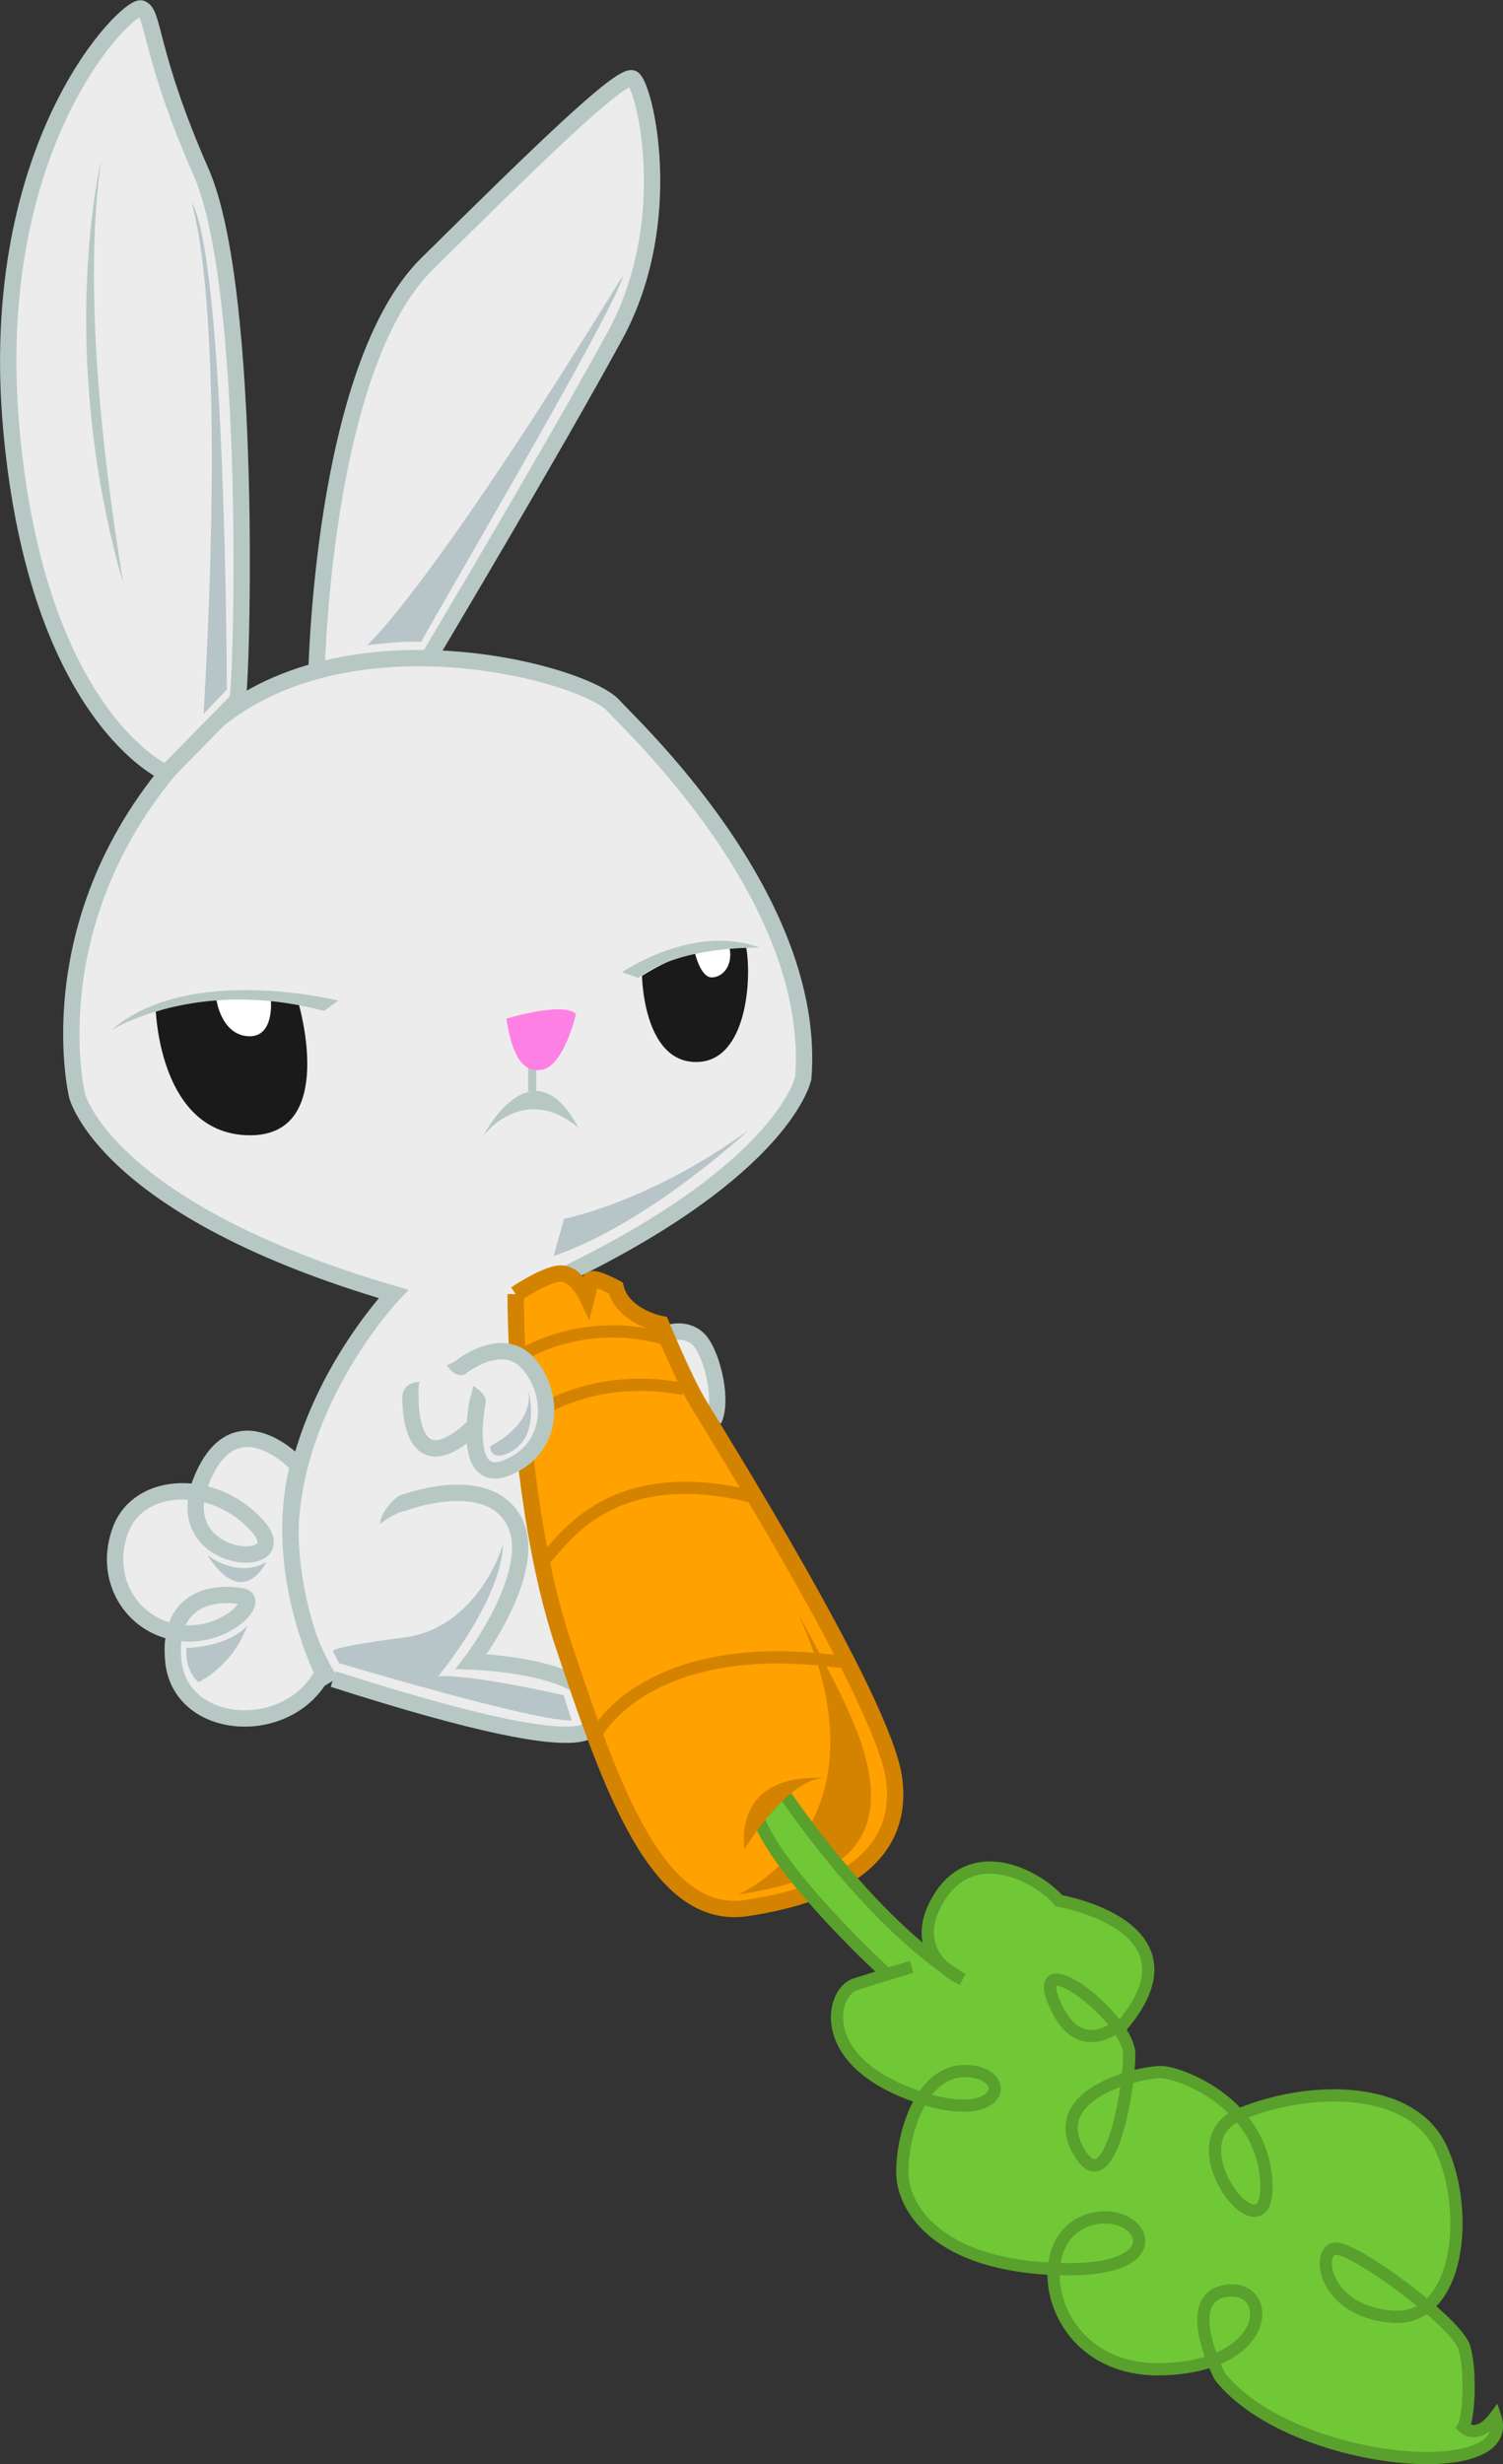 <?xml version="1.0" encoding="UTF-8" standalone="no"?>
<!-- Created with Inkscape (http://www.inkscape.org/) -->

<svg
   xmlns:dc="http://purl.org/dc/elements/1.1/"
   xmlns:cc="http://creativecommons.org/ns#"
   xmlns:rdf="http://www.w3.org/1999/02/22-rdf-syntax-ns#"
   xmlns:svg="http://www.w3.org/2000/svg"
   xmlns="http://www.w3.org/2000/svg"
   xmlns:sodipodi="http://sodipodi.sourceforge.net/DTD/sodipodi-0.dtd"
   xmlns:inkscape="http://www.inkscape.org/namespaces/inkscape"
   width="368.102"
   height="603.141"
   id="svg6526"
   version="1.1"
   inkscape:version="0.48.4 r9939"
   sodipodi:docname="angel.svg">
  <rect width="100%" height="100%" fill="#333333" stroke="none"/>
  <defs
     id="defs6528" />
  <sodipodi:namedview
     id="base"
     pagecolor="#ffffff"
     bordercolor="#666666"
     borderopacity="1.0"
     inkscape:pageopacity="0.0"
     inkscape:pageshadow="2"
     inkscape:zoom="0.7"
     inkscape:cx="20.73219"
     inkscape:cy="270.33266"
     inkscape:document-units="px"
     inkscape:current-layer="layer2"
     showgrid="false"
     inkscape:window-width="1362"
     inkscape:window-height="729"
     inkscape:window-x="0"
     inkscape:window-y="37"
     inkscape:window-maximized="0"
     fit-margin-top="0"
     fit-margin-left="0"
     fit-margin-right="0"
     fit-margin-bottom="0" />
  <g
     inkscape:groupmode="layer"
     id="layer2"
     inkscape:label="angel"
     transform="translate(-573.987,-459.572)"
     sodipodi:insensitive="true">
    <path
       style="fill:#ececec;fill-opacity:1;stroke:none"
       d="m 680.338,801.339 -10.354,65.66 75.004,14.395 -11.112,-86.621 z"
       id="path7164"
       inkscape:connector-curvature="0" />
    <path
       style="fill:#ececec;fill-opacity:1;stroke:#b7c8c4;stroke-width:4;stroke-linecap:butt;stroke-linejoin:miter;stroke-opacity:1"
       d="m 651.429,626.291 c 0,0 1.071,-76.429 27.143,-102.143 26.071,-25.714 47.5,-46.786 50.357,-45.357 2.857,1.429 11.071,34.643 -4.286,62.857 -15.357,28.214 -46.071,79.643 -46.071,79.643 0,0 -18.571,0.357 -27.143,5 z"
       id="path7166"
       inkscape:connector-curvature="0"
       sodipodi:nodetypes="cssscc" />
    <path
       style="fill:#ececec;stroke:#b7c8c4;stroke-width:4;stroke-linecap:butt;stroke-linejoin:miter;stroke-opacity:1"
       d="m 711.429,772.005 c 55,-26.429 59.286,-48.571 59.286,-48.571 3.571,-44.286 -42.913,-87.029 -46.429,-91.071 -7.143,-8.214 -68.929,-25 -101.429,7.5 -41.25,41.25 -30,87.857 -30,87.857 0,0 6.786,27.857 77.5,48.571 0,0 -44.643,46.786 -15.357,95"
       id="path6581"
       inkscape:connector-curvature="0"
       sodipodi:nodetypes="ccsscc" />
    <path
       style="fill:#ececec;fill-opacity:1;stroke:#b7c8c4;stroke-width:4;stroke-linecap:butt;stroke-linejoin:miter;stroke-opacity:1"
       d="m 647.003,818.259 c 0,0 -15.405,-16.92 -23.739,3.788 -8.334,20.708 24.244,22.476 13.637,10.859 -10.607,-11.617 -28.789,-10.859 -33.335,1.01 -4.546,11.869 2.525,23.486 13.89,25.254 11.364,1.768 20.456,-7.829 15.91,-8.839 -4.546,-1.01 -18.688,-1.263 -16.92,15.91 1.768,17.173 28.284,18.94 36.618,2.778 0,0 -12.627,-25.001 -6.061,-50.76 z"
       id="path6583"
       inkscape:connector-curvature="0" />
    <path
       style="fill:none;stroke:#b7c8c4;stroke-width:4;stroke-linecap:butt;stroke-linejoin:miter;stroke-opacity:1"
       d="m 674.529,801.087 c 0,0 -1.01,23.486 15.91,7.324"
       id="path6585"
       inkscape:connector-curvature="0" />
    <path
       style="fill:#ececec;fill-opacity:1;stroke:#b7c8c4;stroke-width:4;stroke-linecap:butt;stroke-linejoin:miter;stroke-opacity:1"
       d="m 738.422,785.682 c 0,0 4.546,-1.263 7.324,2.525 2.778,3.788 5.303,14.142 3.03,18.94"
       id="path6589"
       inkscape:connector-curvature="0" />
    <path
       style="fill:#ececec;fill-opacity:1;stroke:#b7c8c4;stroke-width:4;stroke-linecap:butt;stroke-linejoin:miter;stroke-opacity:1"
       d="m 672.257,827.603 c 0,0 20.708,-8.081 27.527,4.041 6.819,12.122 -10.354,34.598 -10.354,34.598 0,0 32.577,1.01 30.052,13.385 -1.263,0.253 10.102,14.647 -63.892,-9.091"
       id="path6591"
       inkscape:connector-curvature="0" />
    <path
       style="fill:#ffa100;fill-opacity:1;stroke:#d48300;stroke-width:4;stroke-linecap:butt;stroke-linejoin:miter;stroke-opacity:1"
       d="m 700.288,776.338 c 0,0 -0.253,50.003 11.617,85.61 11.869,35.608 23.234,67.933 44.952,64.65 21.718,-3.283 38.638,-12.122 36.113,-31.567 -2.525,-19.445 -44.699,-86.368 -48.235,-92.429 -3.536,-6.061 -8.839,-18.94 -8.839,-18.94 0,0 -9.344,-1.768 -11.112,-8.839 0,0 -5.051,-2.778 -6.061,-2.02 l -1.01,4.041 c 0,0 -2.525,-5.303 -6.061,-5.556 -3.536,-0.253 -11.364,5.051 -11.364,5.051 z"
       id="path6593"
       inkscape:connector-curvature="0" />
    <path
       style="fill:none;stroke:#d48300;stroke-width:3;stroke-linecap:butt;stroke-linejoin:miter;stroke-opacity:1"
       d="m 700.541,791.995 c 0,0 14.9,-10.607 36.113,-4.798"
       id="path6595"
       inkscape:connector-curvature="0" />
    <path
       style="fill:none;stroke:#d48300;stroke-width:3;stroke-linecap:butt;stroke-linejoin:miter;stroke-opacity:1"
       d="m 701.803,807.905 c 0,0 14.9,-13.132 39.648,-8.334"
       id="path6597"
       inkscape:connector-curvature="0" />
    <path
       style="fill:#ececec;fill-opacity:1;stroke:#b7c8c4;stroke-width:4;stroke-linecap:butt;stroke-linejoin:miter;stroke-opacity:1"
       d="m 686.399,794.521 c 0,0 10.354,-8.586 16.92,-1.263 6.566,7.324 6.566,20.708 -5.051,25.506 -11.617,4.798 -7.26,-16.415 -7.26,-16.415"
       id="path6587"
       inkscape:connector-curvature="0"
       sodipodi:nodetypes="cssc" />
    <path
       style="fill:none;stroke:#d48300;stroke-width:3;stroke-linecap:butt;stroke-linejoin:miter;stroke-opacity:1"
       d="m 707.107,841.24 c 2.778,-0.758 13.637,-25.001 51.77,-15.152"
       id="path6599"
       inkscape:connector-curvature="0" />
    <path
       style="fill:#d48300;fill-opacity:1;stroke:none"
       d="m 180.893,463.677 c 0,0 19.821,-2.321 27.5,-10.714 7.679,-8.393 5,-20.179 1.25,-29.821 -3.75,-9.643 -13.036,-25.893 -14.286,-28.393 24.286,52.143 -14.464,68.929 -14.464,68.929 z"
       id="path7198"
       inkscape:connector-curvature="0"
       transform="translate(573.987,459.572)" />
    <path
       style="fill:none;stroke:#d48300;stroke-width:3;stroke-linecap:butt;stroke-linejoin:miter;stroke-opacity:1"
       d="m 719.734,884.424 c 0,0 12.374,-25.001 61.367,-17.93"
       id="path6601"
       inkscape:connector-curvature="0" />
    <path
       style="fill:#71c837;stroke:#5aa02c;stroke-width:3;stroke-linecap:butt;stroke-linejoin:miter;stroke-opacity:1"
       d="m 765.696,898.061 c -0.758,-1.263 20.456,31.567 43.942,45.962 0,0 -14.142,-5.808 -5.808,-19.698 8.334,-13.89 23.991,-5.808 29.547,0.505 0,0 35.86,6.061 15.657,30.305 -1.515,0 -10.859,9.091 -16.92,-5.556 -6.061,-14.647 18.435,3.788 18.435,12.879 0,9.091 -5.051,37.376 -12.627,23.234 -7.576,-14.142 16.162,-19.193 20.708,-18.94 4.546,0.253 24.749,7.576 25.506,27.274 0.758,19.698 -23.486,-9.849 -6.566,-16.92 16.92,-7.071 41.921,-7.324 49.245,8.081 7.324,15.405 4.798,42.932 -12.122,41.416 -16.92,-1.515 -18.435,-16.415 -13.637,-16.668 4.798,-0.253 29.799,18.183 31.567,24.244 1.768,6.061 1.01,17.678 -0.253,19.445 0,0 3.405,3.442 7.829,-2.525 5.68,16.949 -50.255,11.869 -67.428,-9.849 0,0 -10.102,-19.193 1.515,-20.961 11.617,-1.768 11.617,18.435 -15.657,19.193 -27.274,0.758 -33.082,-29.547 -19.698,-35.86 13.385,-6.314 25.506,12.122 -5.051,11.364 -30.557,-0.758 -38.638,-15.152 -38.891,-23.234 -0.253,-8.081 3.788,-25.506 15.657,-25.254 11.869,0.253 9.344,14.395 -13.89,5.556 -23.234,-8.839 -18.94,-25.001 -13.385,-26.769 5.556,-1.768 13.89,-4.293 13.89,-4.293 l -6.061,1.768 c 0,0 -25.759,-23.486 -31.567,-38.133 z"
       id="path6605"
       inkscape:connector-curvature="0"
       sodipodi:nodetypes="ccsccsssssssssscccsssssssscccc" />
    <path
       style="fill:#d48300;fill-opacity:1;stroke:none"
       d="m 756.352,912.204 c 0,0 10.354,-17.425 19.698,-17.425 -23.233,-1.263 -19.698,17.425 -19.698,17.425 z"
       id="path6603"
       inkscape:connector-curvature="0" />
    <path
       style="fill:#b7c8c4;stroke:none"
       d="m 692.333,737.573 c 0,0 9.975,-13.258 23.36,-1.894 -11.364,-21.466 -23.36,1.894 -23.36,1.894 z"
       id="path7115"
       inkscape:connector-curvature="0" />
    <path
       style="fill:none;stroke:#b7c8c4;stroke-width:2;stroke-linecap:butt;stroke-linejoin:miter;stroke-opacity:1"
       d="m 704.329,726.665 0,-5.963"
       id="path7117"
       inkscape:connector-curvature="0" />
    <path
       style="fill:#ff80e5;stroke:none"
       d="m 698.006,708.91 c 0,0 14.016,-4.293 17.046,-1.136 0,0 -2.904,12.627 -8.334,13.637 -5.43,1.01 -7.576,-5.177 -8.713,-12.501 z"
       id="path7119"
       inkscape:connector-curvature="0" />
    <path
       style="fill:#1a1a1a;stroke:none"
       d="m 612.137,707.201 c 0.126,0.631 1.152,29.993 22.87,30.246 21.718,0.253 12.122,-32.199 12.122,-32.199 0,0 -15.673,-5.118 -34.992,1.953 z"
       id="path7125"
       inkscape:connector-curvature="0"
       sodipodi:nodetypes="cscc" />
    <path
       style="fill:#1a1a1a;stroke:none"
       d="m 731.224,698.43 c 0,0 0.253,20.961 13.132,21.087 12.879,0.126 13.748,-21.281 12.359,-28.099 -1.263,0.126 -11.349,-1.953 -25.491,7.012 z"
       id="path7127"
       inkscape:connector-curvature="0"
       sodipodi:nodetypes="cscc" />
    <path
       style="fill:#ffffff;stroke:none"
       d="m 744.23,693 c 0,0 1.389,5.935 4.167,5.808 2.778,-0.126 5.051,-3.03 4.293,-7.071 0,0 -6.313,-0.631 -8.46,1.263 z"
       id="path7131"
       inkscape:connector-curvature="0" />
    <path
       style="fill:#b7c8c4;stroke:none"
       d="m 760.077,691.548 c -0.631,0 -19.635,-0.568 -29.736,7.387 -1.263,-0.505 -4.041,-1.389 -4.041,-1.389 0,0 17.678,-12.122 33.777,-5.998 z"
       id="path7123"
       inkscape:connector-curvature="0"
       sodipodi:nodetypes="cccc" />
    <path
       style="fill:#ffffff;stroke:none"
       d="m 627,704.334 c 0,0 1.189,8.491 7.755,8.869 6.566,0.379 5.556,-8.965 5.556,-8.965 0,0 -10.911,-2.177 -13.311,0.096 z"
       id="path7129"
       inkscape:connector-curvature="0"
       sodipodi:nodetypes="cscc" />
    <path
       style="fill:#b7c8c4;stroke:none"
       d="m 601.293,711.688 c 0,0 20.834,-13.006 52.023,-4.672 l 3.536,-2.525 c 0,0 -36.618,-9.218 -55.558,7.197 z"
       id="path7121"
       inkscape:connector-curvature="0" />
    <path
       style="fill:#b7c8c4;fill-opacity:1;stroke:none"
       d="m 671.617,825.732 c 0,0 -3.97,2.672 -4.608,6.889 0,0 3.429,-2.751 6.244,-3.249"
       id="path7133"
       inkscape:connector-curvature="0"
       sodipodi:nodetypes="ccc" />
    <path
       style="fill:#b7c8c4;fill-opacity:1;stroke:none"
       d="m 689.05,802.097 c 0,0 0.884,-2.715 0.758,-3.346 0,0 3.409,1.894 3.157,4.041 -0.253,2.147 -3.914,-0.694 -3.914,-0.694 z"
       id="path7137"
       inkscape:connector-curvature="0" />
    <path
       style="fill:#b7c8c4;fill-opacity:1;stroke:none"
       d="m 685.262,792.865 c 0,0 -1.073,0.631 -1.894,0.821 0.189,0.253 2.21,3.409 4.483,2.21"
       id="path7139"
       inkscape:connector-curvature="0"
       sodipodi:nodetypes="ccc" />
    <path
       style="fill:#b7c8c4;fill-opacity:1;stroke:none"
       d="m 676.487,801.15 c 0,0 -0.063,-2.967 0.316,-3.346 0,0 -4.041,-0.063 -4.23,3.409 -0.189,3.472 3.914,-0.063 3.914,-0.063 z"
       id="path7143"
       inkscape:connector-curvature="0" />
    <path
       style="fill:#ececec;fill-opacity:1;stroke:#b7c8c4;stroke-width:4;stroke-linecap:butt;stroke-linejoin:miter;stroke-opacity:1"
       d="m 632.143,630.934 c 1.071,-3.214 3.929,-100 -8.929,-129.286 -12.857,-29.286 -11.429,-38.929 -14.643,-40 -3.214,-1.071 -38.214,32.857 -31.786,103.214 6.429,70.357 37.857,83.929 37.857,83.929 z"
       id="path7168"
       inkscape:connector-curvature="0" />
    <path
       style="fill:#b7c8c4;fill-opacity:1;stroke:none"
       d="m 604.071,602.087 c 0,-2.273 -11.364,-61.872 -5.303,-103.288 0,0 -11.112,45.709 5.303,103.288 z"
       id="path7170"
       inkscape:connector-curvature="0"
       sodipodi:nodetypes="ccc" />
    <path
       style="fill:#b7c4c8;fill-opacity:1;stroke:none"
       d="m 694.038,813.542 c 0,0 11.167,-5.266 9.273,-13.979 0,0 3.631,12.376 -5.349,15.873 -4.065,1.583 -3.923,-1.894 -3.923,-1.894 z"
       id="path7174"
       inkscape:connector-curvature="0"
       sodipodi:nodetypes="ccsc" />
    <path
       style="fill:#b7c4c8;fill-opacity:1;stroke:none"
       d="m 123.214,377.784 c 0,0.714 -6.25,20.714 -24.286,23.036 -18.036,2.321 -17.411,3.304 -17.411,3.304 l 1.518,2.946 c 0,0 48.036,14.375 56.964,14.018 l -1.964,-6.161 c 0,0 -22.5,-5.179 -30.714,-4.643 0,0 15.536,-18.571 15.893,-32.5 z"
       id="path7176"
       inkscape:connector-curvature="0"
       transform="translate(573.987,459.572)"
       sodipodi:nodetypes="cscccccc" />
    <path
       style="fill:#b7c4c8;fill-opacity:1;stroke:none"
       d="m 634.523,857.514 c -5,5.357 -14.874,5.422 -14.874,5.422 0,0 -0.584,5.324 2.952,8.354 0,0 8.313,-3.814 11.922,-13.776 z"
       id="path7178"
       inkscape:connector-curvature="0"
       sodipodi:nodetypes="cccc" />
    <path
       style="fill:#b7c4c8;fill-opacity:1;stroke:none"
       d="m 624.747,840.081 c 0.884,1.01 8.081,5.682 14.521,1.768 -6.819,12.102 -14.521,-1.768 -14.521,-1.768 z"
       id="path7180"
       inkscape:connector-curvature="0" />
    <path
       style="fill:#b7c4c8;fill-opacity:1;stroke:none"
       d="m 183.343,276.61 c 0,0 -24.244,22.728 -47.73,30.81 l 2.525,-9.091 c 0,0 20.961,-4.041 45.204,-21.718 z"
       id="path7184"
       inkscape:connector-curvature="0"
       transform="translate(573.987,459.572)" />
    <path
       style="fill:#b7c4c8;fill-opacity:1;stroke:none"
       d="m 103.162,157.159 c 0.253,-1.263 48.235,-82.454 49.371,-89.651 -47.982,78.034 -62.629,90.409 -62.629,90.409 0,0 10.102,-1.263 13.258,-0.758 z"
       id="path7190"
       inkscape:connector-curvature="0"
       transform="translate(573.987,459.572)"
       sodipodi:nodetypes="cccc" />
    <path
       style="fill:#b7c4c8;fill-opacity:1;stroke:none"
       d="m 49.876,174.71 5.682,-5.935 c 0,0 -0.253,-104.551 -8.586,-119.198 0,1.01 8.713,23.107 2.904,125.133 z"
       id="path7192"
       inkscape:connector-curvature="0"
       transform="translate(573.987,459.572)"
       sodipodi:nodetypes="cccc" />
  </g>
</svg>
